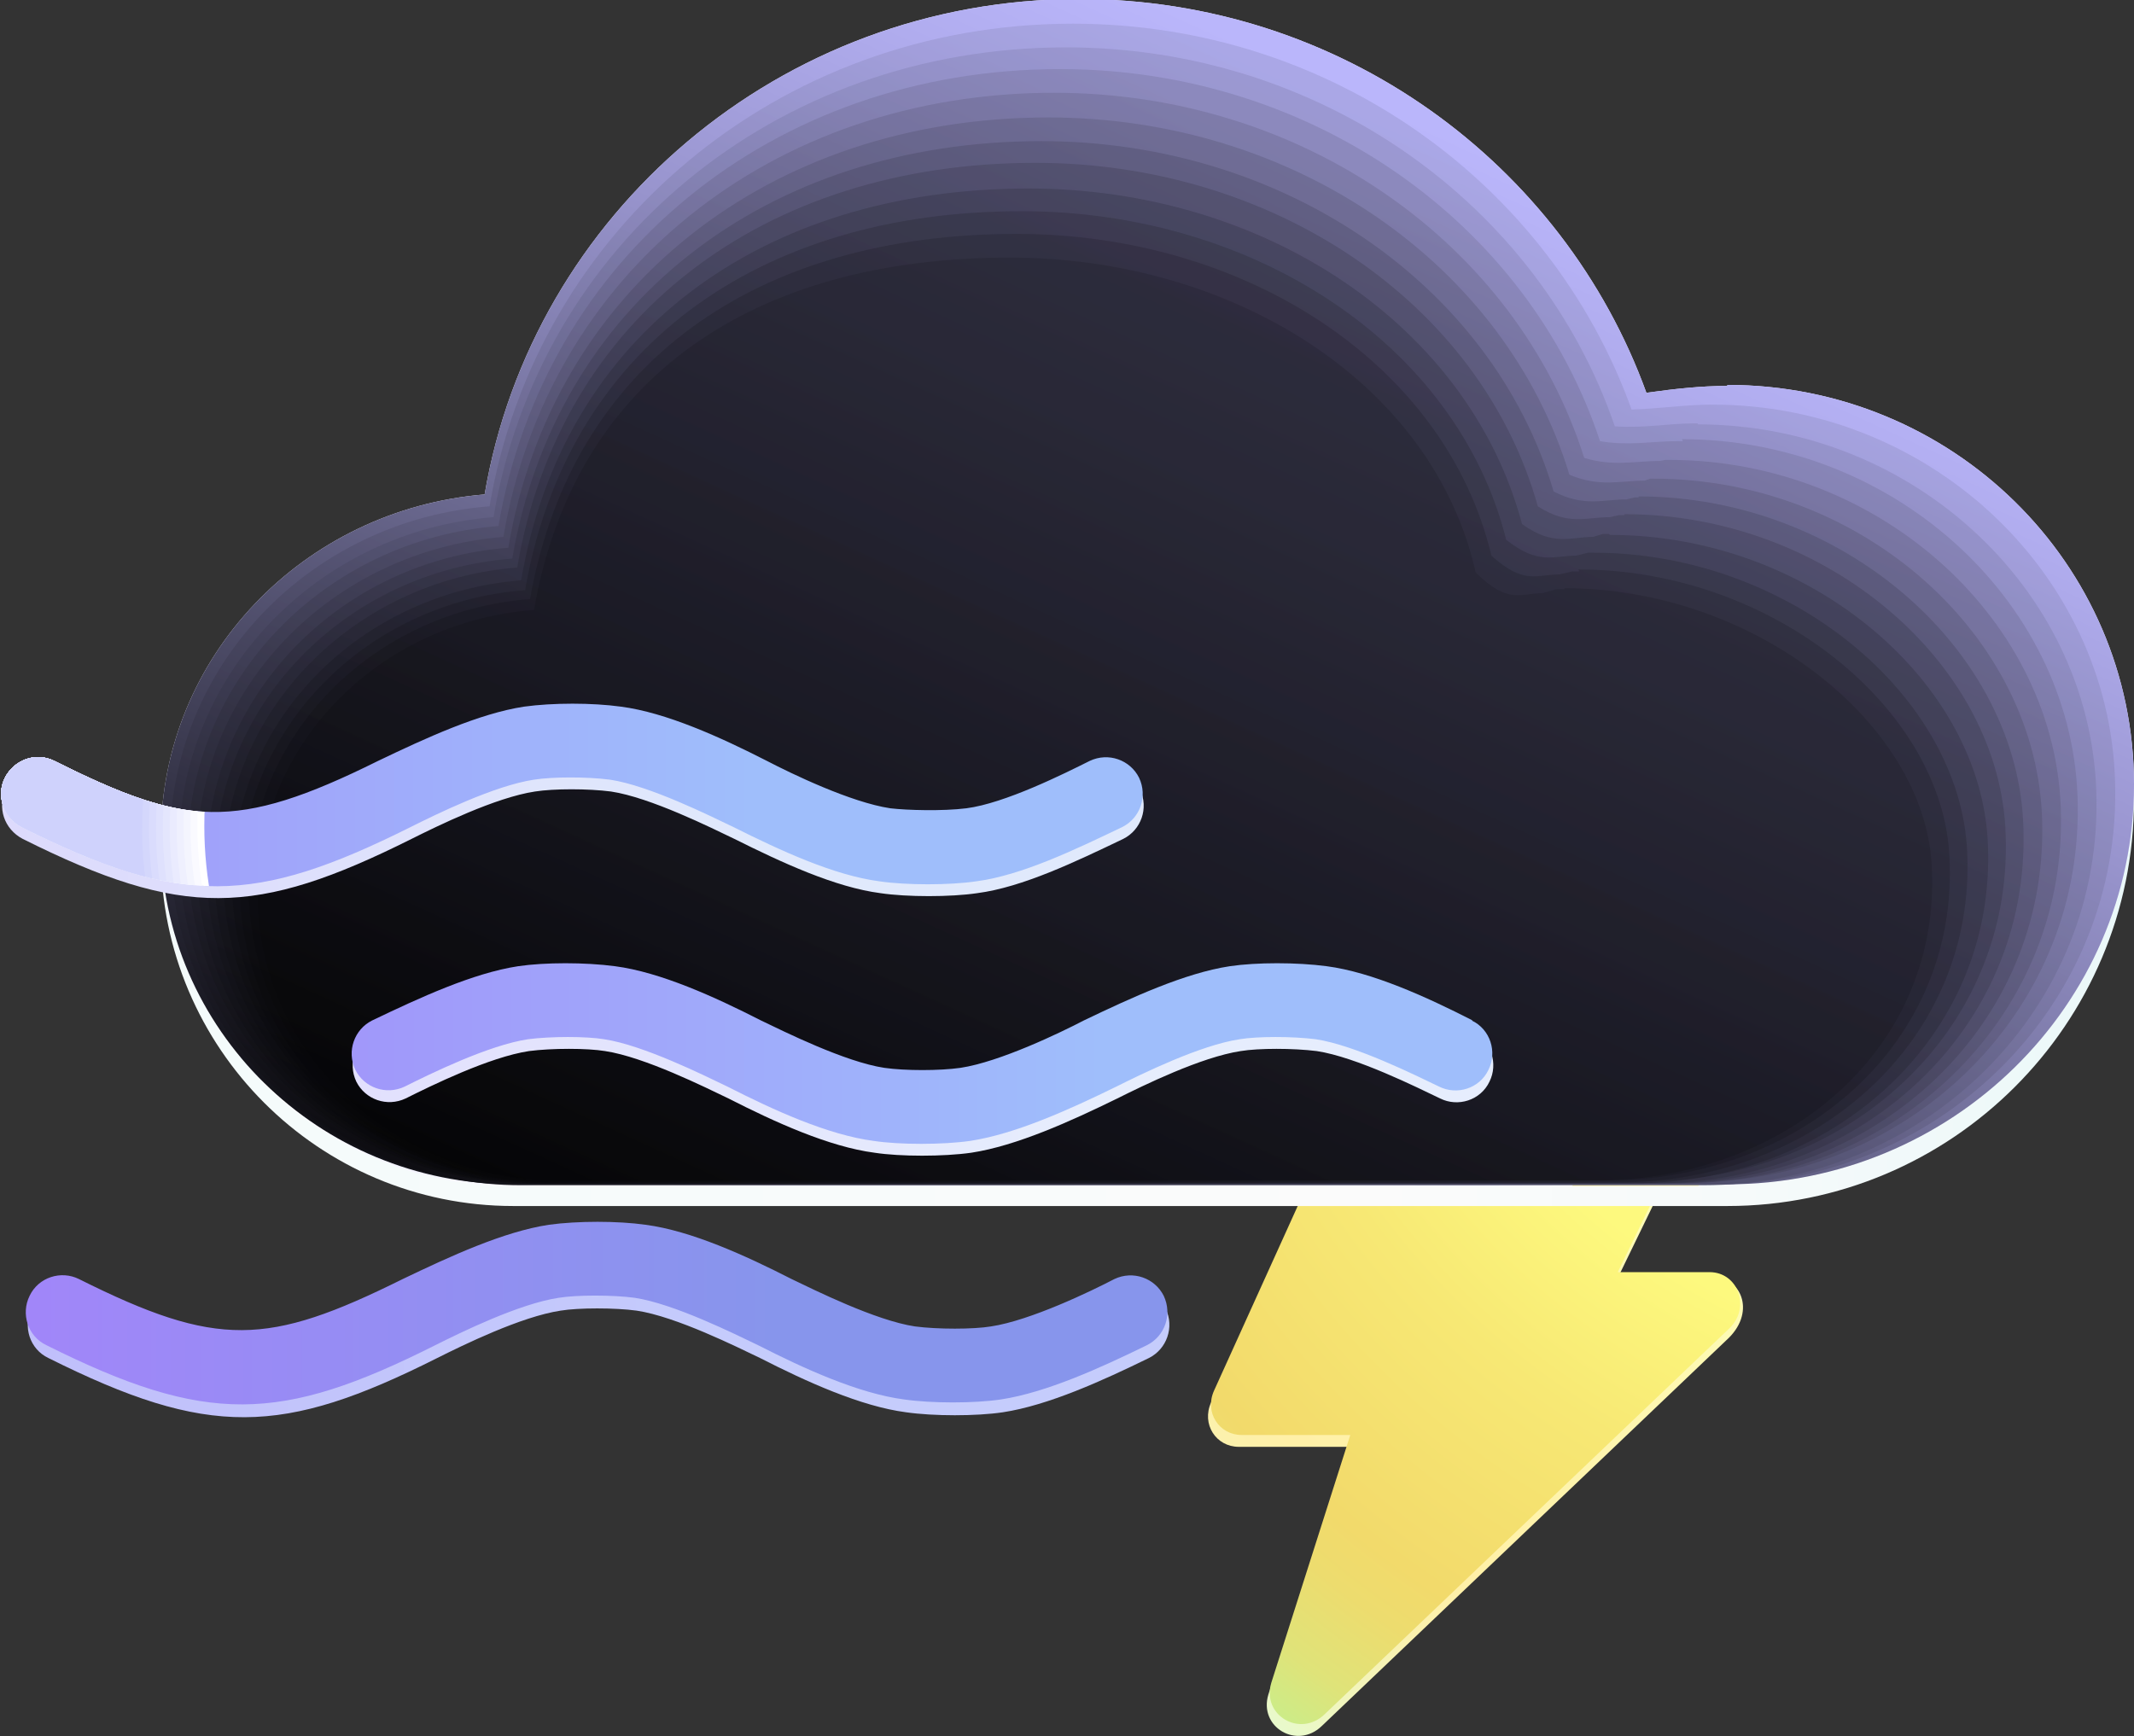 <?xml version="1.0" encoding="UTF-8"?><svg xmlns="http://www.w3.org/2000/svg" xmlns:xlink="http://www.w3.org/1999/xlink" viewBox="0 0 21.62 17.59"><rect x="0" y="0" width="21.62" height="17.59" fill="#333333" stroke="none"/><defs><style>.cls-1{fill:url(#_R_W_h_6);opacity:.28;}.cls-1,.cls-2,.cls-3,.cls-4,.cls-5,.cls-6,.cls-7,.cls-8,.cls-9,.cls-10,.cls-11,.cls-12,.cls-13,.cls-14,.cls-15,.cls-16,.cls-17,.cls-18,.cls-19,.cls-20,.cls-21,.cls-22,.cls-23,.cls-24,.cls-25,.cls-26,.cls-27,.cls-28,.cls-29,.cls-30,.cls-31,.cls-32,.cls-33,.cls-34,.cls-35,.cls-36,.cls-37,.cls-38,.cls-39,.cls-40,.cls-41,.cls-42,.cls-43,.cls-44,.cls-45,.cls-46,.cls-47,.cls-48,.cls-49,.cls-50,.cls-51,.cls-52,.cls-53{stroke-width:0px;}.cls-1,.cls-2,.cls-3,.cls-5,.cls-13,.cls-20,.cls-22,.cls-24,.cls-37,.cls-41,.cls-46,.cls-53{mix-blend-mode:screen;}.cls-2{fill:url(#_R_W_h_3);opacity:.2;}.cls-3{fill:url(#_R_W_h_44);opacity:.68;}.cls-4{fill:#e4e6fd;}.cls-4,.cls-6,.cls-7,.cls-8,.cls-15,.cls-17,.cls-23,.cls-25,.cls-39,.cls-40,.cls-54{mix-blend-mode:multiply;}.cls-5{fill:url(#_R_W_h_9);opacity:.44;}.cls-6,.cls-31{fill:#fff;}.cls-7{fill:#dadcfd;}.cls-8{fill:#cfd2fc;}.cls-9{fill:url(#_R_W_h_1887);}.cls-10{fill:#727272;}.cls-11{fill:#8e8e8e;}.cls-12,.cls-22{fill:#010101;}.cls-55{isolation:isolate;}.cls-13{fill:url(#_R_W_h_47);opacity:.92;}.cls-14{fill:#e3e3e3;}.cls-15{fill:#eaebfe;}.cls-16{fill:#393939;}.cls-17{fill:#dfe1fd;}.cls-18{fill:none;}.cls-19{fill:url(#_R_W_h_1849);}.cls-20{fill:url(#_R_W_h_12);opacity:.52;}.cls-56{clip-path:url(#clippath-1);}.cls-21{fill:#c7c7c7;}.cls-22{opacity:.12;}.cls-23{fill:#d4d7fc;}.cls-24{fill:url(#_R_W_h_7);opacity:.36;}.cls-25{fill:#f4f5fe;}.cls-26{fill:url(#_R_W_h_1857);}.cls-27{fill:url(#_R_W_h_1436);}.cls-28{fill:#f9f9fe;}.cls-29{fill:url(#_R_W_h_3396);}.cls-30{fill:#fcfcff;}.cls-32{fill:url(#_R_W_h_2918);}.cls-33{fill:#f3f3fd;}.cls-34{fill:url(#_R_W_h_43-2);}.cls-35{fill:#fafbfe;}.cls-57{clip-path:url(#clippath);}.cls-36{fill:#565656;}.cls-37{fill:url(#_R_W_h_771);}.cls-38{fill:#f9f1bf;}.cls-39{fill:#eff0fe;}.cls-40{fill:#fafaff;}.cls-41{fill:url(#_R_W_h_37);opacity:.6;}.cls-58{mask:url(#mask);}.cls-42{fill:url(#_R_W_h_1785);}.cls-43{fill:#f4f5fd;}.cls-44{fill:#1d1d1d;}.cls-45{fill:url(#_R_W_h_2954);}.cls-46{fill:url(#_R_W_h_46);opacity:.84;}.cls-47{fill:#f1f2fd;}.cls-48{fill:#f7f8fe;}.cls-49{fill:#f6f6fe;}.cls-50{fill:#fdfeff;}.cls-51{fill:url(#_R_W_h_43);}.cls-52{fill:#aaa;}.cls-53{fill:url(#_R_W_h_45);opacity:.76;}</style><radialGradient id="_R_W_h_2918" cx="104.2" cy="7.1" fx="104.2" fy="7.1" r="13.33" gradientTransform="translate(-82.8) skewX(-3.58)" gradientUnits="userSpaceOnUse"><stop offset=".5" stop-color="#fdfbb6"/><stop offset=".79" stop-color="#fff0a8"/><stop offset=".84" stop-color="#fbf1ae"/><stop offset=".92" stop-color="#f0f6bf"/><stop offset="1" stop-color="#dffedb"/><stop offset="1" stop-color="#dfffdc"/></radialGradient><radialGradient id="_R_W_h_2954" cx="104.14" cy="6.98" fx="104.14" fy="6.98" r="13.66" gradientTransform="translate(-82.8) skewX(-3.58)" gradientUnits="userSpaceOnUse"><stop offset=".5" stop-color="#fdf97e"/><stop offset=".63" stop-color="#f7e874"/><stop offset=".79" stop-color="#f2da6b"/><stop offset=".83" stop-color="#eddc6e"/><stop offset=".89" stop-color="#dfe379"/><stop offset=".94" stop-color="#c8ee8b"/><stop offset="1" stop-color="#a9fea4"/><stop offset="1" stop-color="#a9ffa5"/></radialGradient><linearGradient id="_R_W_h_1436" x1="1.63" y1="6.11" x2="21.62" y2="6.11" gradientUnits="userSpaceOnUse"><stop offset="0" stop-color="#f4fbfb"/><stop offset=".61" stop-color="#fbfbfb"/><stop offset=".8" stop-color="#f6fafa"/><stop offset="1" stop-color="#eaf8f9"/></linearGradient><radialGradient id="_R_W_h_3396" cx="16.22" cy="-.55" fx="16.22" fy="-.55" r="23.91" gradientUnits="userSpaceOnUse"><stop offset="0" stop-color="#ece8fd"/><stop offset=".35" stop-color="#ece8fd"/><stop offset=".7" stop-color="#e2e0f1"/><stop offset="1" stop-color="#d8d7e4"/></radialGradient><clipPath id="clippath"><path class="cls-18" d="M17.5,3.91h0c-.26,0-.54.03-.82.07-.36-1-.99-1.88-1.79-2.55-1.06-.89-2.44-1.43-3.95-1.43-.97,0-1.88.22-2.7.62-1.73.84-3,2.47-3.32,4.41-1.83.15-3.28,1.64-3.28,3.48,0,1.94,1.6,3.51,3.57,3.51h12.3c2.27,0,4.12-1.81,4.12-4.05s-1.84-4.05-4.12-4.05Z"/></clipPath><mask id="mask" x="11.56" y="9.98" width="6.4" height="4.39" maskUnits="userSpaceOnUse"><path class="cls-12" d="M17.56,9.98h-3.71c-.18,0-.34.11-.42.27l-1.87,4.11,5.26-1.54,1.09-2.25c.14-.28-.05-.59-.36-.59Z"/><path class="cls-44" d="M17.43,10.08h-3.54c-.17,0-.33.1-.4.26l-1.78,3.92,5.02-1.47,1.04-2.15c.13-.27-.05-.57-.34-.57Z"/><path class="cls-16" d="M17.3,10.18h-3.37c-.16,0-.31.1-.38.25l-1.7,3.73,4.77-1.4.99-2.04c.12-.26-.05-.54-.32-.54Z"/><path class="cls-36" d="M17.17,10.28h-3.2c-.15,0-.29.09-.36.23l-1.61,3.54,4.53-1.33.94-1.94c.12-.24-.04-.51-.31-.51Z"/><path class="cls-10" d="M17.04,10.38h-3.03c-.14,0-.28.09-.34.22l-1.52,3.35,4.29-1.25.89-1.84c.11-.23-.04-.48-.29-.48Z"/><path class="cls-11" d="M16.91,10.49h-2.85c-.14,0-.26.08-.32.21l-1.44,3.16,4.04-1.18.84-1.73c.11-.22-.04-.46-.27-.46Z"/><path class="cls-52" d="M16.79,10.59h-2.68c-.13,0-.25.08-.3.2l-1.35,2.97,3.8-1.11.79-1.63c.1-.2-.04-.43-.26-.43Z"/><path class="cls-21" d="M16.66,10.69h-2.51c-.12,0-.23.07-.28.18l-1.26,2.78,3.56-1.04.74-1.52c.09-.19-.03-.4-.24-.4Z"/><path class="cls-14" d="M16.53,10.79h-2.34c-.11,0-.21.07-.26.17l-1.18,2.59,3.31-.97.69-1.42c.09-.18-.03-.37-.22-.37Z"/><path class="cls-31" d="M16.4,10.89h-2.17c-.1,0-.2.06-.24.16l-1.09,2.4,3.07-.9.64-1.31c.08-.16-.03-.35-.21-.35Z"/></mask><linearGradient id="_R_W_h_771" x1="14.77" y1="1.41" x2="8.55" y2="15.03" gradientUnits="userSpaceOnUse"><stop offset="0" stop-color="#bab6fb"/><stop offset=".09" stop-color="#b0acee"/><stop offset=".26" stop-color="#9894cd"/><stop offset=".48" stop-color="#706e97"/><stop offset=".74" stop-color="#3a394e"/><stop offset="1" stop-color="#010101"/></linearGradient><linearGradient id="_R_W_h_47" x1="14.65" y1="1.62" x2="8.55" y2="14.98" gradientUnits="userSpaceOnUse"><stop offset="0" stop-color="#a9a6e4"/><stop offset=".1" stop-color="#9f9cd7"/><stop offset=".28" stop-color="#8784b6"/><stop offset=".51" stop-color="#5f5d80"/><stop offset=".8" stop-color="#292837"/><stop offset="1" stop-color="#010101"/></linearGradient><linearGradient id="_R_W_h_46" x1="14.54" y1="1.84" x2="8.56" y2="14.94" gradientUnits="userSpaceOnUse"><stop offset="0" stop-color="#9895ce"/><stop offset=".11" stop-color="#8e8cc1"/><stop offset=".3" stop-color="#7674a0"/><stop offset=".56" stop-color="#4e4d6a"/><stop offset=".87" stop-color="#191821"/><stop offset="1" stop-color="#010101"/></linearGradient><linearGradient id="_R_W_h_45" x1="14.42" y1="2.05" x2="8.56" y2="14.89" gradientUnits="userSpaceOnUse"><stop offset="0" stop-color="#8885b7"/><stop offset=".12" stop-color="#7e7baa"/><stop offset=".33" stop-color="#666389"/><stop offset=".61" stop-color="#3e3d53"/><stop offset=".96" stop-color="#08080a"/><stop offset="1" stop-color="#010101"/></linearGradient><linearGradient id="_R_W_h_44" x1="14.31" y1="2.26" x2="8.56" y2="14.84" gradientUnits="userSpaceOnUse"><stop offset="0" stop-color="#7774a0"/><stop offset=".13" stop-color="#6d6a93"/><stop offset=".37" stop-color="#555372"/><stop offset=".68" stop-color="#2d2c3d"/><stop offset="1" stop-color="#010101"/></linearGradient><linearGradient id="_R_W_h_37" x1="14.19" y1="2.47" x2="8.56" y2="14.8" gradientUnits="userSpaceOnUse"><stop offset="0" stop-color="#666489"/><stop offset=".15" stop-color="#5c5a7c"/><stop offset=".41" stop-color="#44425b"/><stop offset=".77" stop-color="#1c1c26"/><stop offset="1" stop-color="#010101"/></linearGradient><linearGradient id="_R_W_h_12" x1="14.08" y1="2.69" x2="8.57" y2="14.75" gradientUnits="userSpaceOnUse"><stop offset="0" stop-color="#555373"/><stop offset=".17" stop-color="#4b4a66"/><stop offset=".48" stop-color="#333245"/><stop offset=".89" stop-color="#0c0c10"/><stop offset="1" stop-color="#010101"/></linearGradient><linearGradient id="_R_W_h_9" x1="13.96" y1="2.9" x2="8.57" y2="14.71" gradientUnits="userSpaceOnUse"><stop offset="0" stop-color="#44435c"/><stop offset=".2" stop-color="#3a394f"/><stop offset=".57" stop-color="#22222e"/><stop offset="1" stop-color="#010101"/></linearGradient><linearGradient id="_R_W_h_7" x1="13.85" y1="3.11" x2="8.57" y2="14.66" gradientUnits="userSpaceOnUse"><stop offset="0" stop-color="#333245"/><stop offset=".26" stop-color="#292938"/><stop offset=".72" stop-color="#111117"/><stop offset="1" stop-color="#010101"/></linearGradient><linearGradient id="_R_W_h_6" x1="13.73" y1="3.32" x2="8.58" y2="14.61" gradientUnits="userSpaceOnUse"><stop offset="0" stop-color="#23222e"/><stop offset=".36" stop-color="#191821"/><stop offset="1" stop-color="#010101"/></linearGradient><linearGradient id="_R_W_h_3" x1="13.62" y1="3.53" x2="8.58" y2="14.57" gradientUnits="userSpaceOnUse"><stop offset="0" stop-color="#121118"/><stop offset=".61" stop-color="#08080b"/><stop offset="1" stop-color="#010101"/></linearGradient><linearGradient id="_R_W_h_1785" x1=".02" y1="8.17" x2="11.59" y2="8.17" gradientUnits="userSpaceOnUse"><stop offset="0" stop-color="#dddafc"/><stop offset=".66" stop-color="#e0e9fc"/></linearGradient><linearGradient id="_R_W_h_1849" x1=".27" y1="13.43" x2="11.85" y2="13.43" gradientUnits="userSpaceOnUse"><stop offset="0" stop-color="#c0bffb"/><stop offset=".66" stop-color="#c5ccfc"/></linearGradient><linearGradient id="_R_W_h_1857" x1="3.56" y1="10.79" x2="15.14" y2="10.79" gradientUnits="userSpaceOnUse"><stop offset="0" stop-color="#e2e0fd"/><stop offset=".66" stop-color="#e6edfd"/></linearGradient><linearGradient id="_R_W_h_43" x1="0" y1="8.05" x2="11.57" y2="8.05" gradientUnits="userSpaceOnUse"><stop offset="0" stop-color="#a198fa"/><stop offset=".03" stop-color="#a099fa"/><stop offset=".66" stop-color="#9fbefb"/></linearGradient><clipPath id="clippath-1"><path class="cls-18" d="M11.54,7.88c-.09-.18-.31-.26-.5-.17-.26.13-.86.43-1.25.48-.24.03-.6.02-.77,0-.4-.06-1-.35-1.25-.48-.47-.24-1.02-.49-1.48-.55-.29-.04-.69-.04-.98,0-.46.07-1,.32-1.48.55-.55.27-.96.43-1.33.49-.62.1-1.13-.08-1.95-.49-.18-.09-.4-.02-.5.17-.09.18-.02.4.17.5,1.62.81,2.36.79,3.94,0,.26-.13.85-.42,1.25-.48.19-.03.54-.03.77,0,.4.06,1.02.37,1.25.48.48.24,1.02.49,1.48.55.27.04.71.04.98,0,.46-.06,1-.32,1.48-.55.18-.09.26-.31.17-.5Z"/></clipPath><linearGradient id="_R_W_h_1887" x1=".26" y1="13.31" x2="11.83" y2="13.31" gradientUnits="userSpaceOnUse"><stop offset="0" stop-color="#a186f9"/><stop offset=".66" stop-color="#8795ec"/></linearGradient><linearGradient id="_R_W_h_43-2" x1="3.55" y1="10.67" x2="15.12" y2="10.67" xlink:href="#_R_W_h_43"/></defs><g class="cls-55"><g id="Layer_2"><g id="Main_1"><path class="cls-32" d="M16.36,13.01l.85-1.75c.11-.22-.04-.46-.28-.46h-2.89c-.14,0-.26.08-.32.21l-1.45,3.2c-.1.22.05.45.28.45h1.1l-.8,2.51c-.1.33.29.56.54.32l4.1-3.91c.3-.27.16-.62-.11-.64l-1.03.07Z"/><path class="cls-45" d="M16.39,12.89l.85-1.75c.11-.22-.04-.46-.28-.46h-2.89c-.14,0-.26.08-.32.21l-1.45,3.2c-.1.22.05.45.28.45h1.1l-.8,2.51c-.1.33.29.56.54.32l4.1-3.91c.22-.21.09-.57-.2-.57h-.94Z"/><path class="cls-27" d="M17.5,3.98h0c-.26,0-.54.03-.82.07-.84-2.36-3.09-4.05-5.75-4.05-3.03,0-5.54,2.21-6.02,5.11-1.83.15-3.28,1.67-3.28,3.54,0,1.97,1.6,3.57,3.57,3.57h12.3c2.27,0,4.12-1.84,4.12-4.12s-1.84-4.12-4.12-4.12Z"/><path class="cls-29" d="M17.5,3.91h0c-.26,0-.54.03-.82.07-.84-2.32-3.09-3.99-5.75-3.99-3.03,0-5.54,2.18-6.02,5.02-1.83.15-3.28,1.64-3.28,3.48,0,1.94,1.6,3.51,3.57,3.51h12.3c2.27,0,4.12-1.81,4.12-4.05s-1.84-4.05-4.12-4.05Z"/><g class="cls-57"><g class="cls-54"><path class="cls-31" d="M-1.01,8.34c.81-1.59,2.14-.04,3.25-.19.87-.12,1.75-1.13,3.42-1.06.65.03,1.41.21,2.34.67,1.14.56,1.37.54,2.47,0,1.54-.76,2.69,1.54,1.16,2.3-1.92.94-3.13.73-4.05.35-.68-.29-1.2-.67-1.72-.74-.95-.14-1.94.84-3.26,1.03-1.82.25-4.41-.77-3.61-2.36Z"/><path class="cls-50" d="M-.92,8.37c.75-1.46,1.95-.02,3.13-.11.93-.08,1.81-1.08,3.45-1.03.65.02,1.38.2,2.3.64,1.12.55,1.42.53,2.5,0,1.44-.71,2.49,1.41,1.05,2.11-1.84.9-3.02.69-3.91.31-.67-.28-1.21-.64-1.75-.71-.96-.12-2,.87-3.29,1.01-1.81.19-4.21-.78-3.47-2.22Z"/><path class="cls-30" d="M-.83,8.39c.7-1.33,1.76,0,3-.04.98-.03,1.87-1.03,3.48-1,.65.01,1.36.18,2.25.62,1.1.54,1.47.51,2.53,0,1.35-.65,2.28,1.27.95,1.93-1.76.86-2.9.64-3.78.27-.67-.28-1.22-.62-1.78-.68-.97-.1-2.05.9-3.31.99-1.8.13-4.02-.78-3.33-2.09Z"/><path class="cls-35" d="M-.74,8.42c.64-1.19,1.57.01,2.88.03,1.04.01,1.92-.99,3.51-.97.65,0,1.33.17,2.2.59,1.07.53,1.52.49,2.56,0,1.26-.6,2.08,1.14.84,1.74-1.67.82-2.79.59-3.64.23-.66-.28-1.23-.6-1.81-.65-.99-.08-2.1.93-3.34.98-1.79.06-3.82-.78-3.19-1.95Z"/><path class="cls-28" d="M-.65,8.45c.58-1.06,1.38.03,2.76.1,1.1.06,1.98-.94,3.54-.94.65,0,1.3.15,2.15.57,1.05.51,1.57.47,2.58,0,1.16-.54,1.87,1,.73,1.56-1.59.78-2.67.55-3.5.18-.65-.28-1.24-.57-1.84-.61-1-.07-2.16.96-3.36.96-1.78,0-3.63-.78-3.06-1.82Z"/><path class="cls-48" d="M-.56,8.47c.53-.93,1.19.04,2.64.18,1.15.1,2.04-.89,3.58-.91.65,0,1.27.14,2.1.54,1.03.5,1.61.45,2.61,0,1.07-.49,1.67.86.63,1.37-1.51.74-2.55.5-3.37.14-.65-.28-1.25-.55-1.87-.58-1.01-.05-2.21.99-3.39.94-1.77-.07-3.43-.79-2.92-1.69Z"/><path class="cls-49" d="M-.47,8.5c.47-.79,1,.06,2.52.25,1.21.15,2.1-.85,3.61-.88.65-.01,1.24.12,2.05.52,1,.49,1.66.43,2.64,0,.97-.43,1.46.73.52,1.19-1.43.7-2.44.45-3.23.1-.64-.28-1.26-.53-1.9-.55-1.02-.04-2.27,1.02-3.42.92-1.76-.14-3.24-.79-2.78-1.55Z"/><path class="cls-43" d="M-.37,8.52c.42-.66.82.08,2.4.32,1.27.19,2.16-.8,3.64-.84.65-.02,1.21.11,2,.49.98.48,1.71.41,2.67,0,.87-.38,1.25.59.41,1-1.35.67-2.32.41-3.09.06-.63-.28-1.27-.51-1.94-.52-1.03-.02-2.32,1.04-3.44.91-1.75-.21-3.04-.79-2.64-1.42Z"/><path class="cls-33" d="M-.28,8.55c.36-.53.63.09,2.27.39,1.32.24,2.22-.75,3.67-.81.65-.03,1.18.09,1.95.47.95.46,1.75.39,2.69,0,.78-.33,1.05.45.31.82-1.27.63-2.21.36-2.96.02-.62-.28-1.28-.49-1.97-.49-1.05,0-2.37,1.07-3.47.89-1.74-.28-2.85-.79-2.51-1.28Z"/><path class="cls-47" d="M-.19,8.57c.31-.39.44.11,2.15.47,1.38.28,2.28-.71,3.7-.78.65-.03,1.16.08,1.9.44.93.45,1.8.37,2.72,0,.68-.28.84.32.2.63-1.19.59-2.09.31-2.82-.02-.62-.28-1.29-.46-2-.46-1.06,0-2.42,1.09-3.49.87-1.73-.36-2.65-.79-2.37-1.15Z"/></g><g class="cls-58"><path class="cls-38" d="M17.56,9.98h-3.71c-.18,0-.34.11-.42.27l-1.87,4.11,5.26-1.54,1.09-2.25c.14-.28-.05-.59-.36-.59Z"/></g><g class="cls-54"><path class="cls-31" d="M15.91,12.08c-.81,1.59-2.14.04-3.25.19-.87.12-1.75,1.13-3.42,1.06-.65-.03-1.41-.21-2.35-.67-1.14-.56-1.37-.54-2.47,0-1.54.76-2.69-1.54-1.16-2.3,1.92-.94,3.13-.73,4.05-.35.68.29,1.2.67,1.72.74.95.14,1.94-.84,3.26-1.03,1.82-.25,4.41.77,3.61,2.36Z"/><path class="cls-50" d="M15.82,12.05c-.75,1.46-1.95.02-3.13.11-.93.08-1.81,1.08-3.45,1.03-.65-.02-1.38-.2-2.3-.64-1.12-.55-1.42-.53-2.5,0-1.44.71-2.49-1.41-1.05-2.11,1.84-.9,3.02-.69,3.91-.31.67.28,1.21.64,1.75.71.96.12,2-.87,3.29-1.01,1.81-.19,4.21.78,3.47,2.22Z"/><path class="cls-30" d="M15.73,12.02c-.7,1.33-1.76,0-3,.04-.98.03-1.87,1.03-3.48,1-.65-.01-1.36-.18-2.25-.62-1.1-.54-1.47-.51-2.53,0-1.35.65-2.28-1.27-.95-1.93,1.76-.86,2.9-.64,3.78-.27.67.28,1.22.62,1.78.68.97.1,2.05-.9,3.31-.99,1.8-.13,4.02.78,3.33,2.09Z"/><path class="cls-35" d="M15.64,12c-.64,1.19-1.57-.01-2.88-.03-1.04-.01-1.92.99-3.51.97-.65,0-1.33-.17-2.2-.59-1.07-.53-1.52-.49-2.56,0-1.26.6-2.08-1.14-.84-1.74,1.67-.82,2.79-.59,3.64-.23.66.28,1.23.6,1.81.65.99.08,2.1-.93,3.34-.98,1.79-.06,3.82.78,3.19,1.95Z"/><path class="cls-28" d="M15.55,11.97c-.58,1.06-1.38-.03-2.76-.1-1.1-.06-1.98.94-3.54.94-.65,0-1.3-.15-2.15-.57-1.05-.51-1.56-.47-2.58,0-1.16.54-1.87-1-.73-1.56,1.59-.78,2.67-.55,3.5-.18.65.28,1.24.57,1.84.61,1,.07,2.16-.98,3.36-.96,1.78.04,3.63.78,3.06,1.82Z"/><path class="cls-48" d="M15.45,11.95c-.53.93-1.19-.04-2.64-.18-1.15-.1-2.04.89-3.58.91-.65,0-1.27-.14-2.1-.54-1.03-.5-1.61-.45-2.61,0-1.07.49-1.67-.86-.63-1.37,1.51-.74,2.55-.5,3.37-.14.65.28,1.25.55,1.87.58,1.01.05,2.21-.99,3.39-.94,1.77.07,3.43.79,2.92,1.69Z"/><path class="cls-49" d="M15.36,11.92c-.47.79-1-.06-2.52-.25-1.21-.15-2.1.85-3.61.88-.65.01-1.24-.12-2.05-.52-1-.49-1.66-.43-2.64,0-.97.43-1.46-.73-.52-1.19,1.43-.7,2.44-.45,3.23-.1.64.28,1.26.53,1.9.55,1.02.04,2.27-1.02,3.42-.92,1.76.14,3.24.79,2.78,1.55Z"/><path class="cls-43" d="M15.27,11.9c-.42.66-.82-.08-2.4-.32-1.27-.19-2.16.8-3.64.84-.65.02-1.21-.11-2-.49-.98-.48-1.71-.41-2.67,0-.87.38-1.25-.59-.41-1,1.35-.67,2.32-.41,3.09-.06.63.28,1.27.51,1.94.52,1.03.02,2.32-1.04,3.44-.91,1.75.21,3.04.79,2.64,1.42Z"/><path class="cls-33" d="M15.18,11.87c-.36.53-.63-.09-2.27-.39-1.32-.24-2.22.75-3.67.81-.65.03-1.18-.09-1.95-.47-.95-.46-1.75-.39-2.69,0-.78.33-1.05-.45-.31-.82,1.27-.63,2.21-.36,2.96-.02.62.28,1.28.49,1.97.49,1.05,0,2.37-1.07,3.47-.89,1.74.28,2.85.79,2.51,1.28Z"/><path class="cls-47" d="M15.09,11.84c-.31.39-.44-.11-2.15-.47-1.38-.28-2.28.71-3.7.78-.65.03-1.16-.08-1.9-.44-.93-.45-1.8-.37-2.72,0-.68.28-.84-.32-.2-.63,1.19-.59,2.09-.31,2.82.02.62.28,1.29.46,2,.46,1.06-.01,2.42-1.09,3.49-.87,1.73.36,2.65.79,2.37,1.15Z"/></g></g><path class="cls-37" d="M17.5,3.91h0c-.26,0-.54.03-.82.07-.84-2.32-3.09-3.99-5.75-3.99-3.03,0-5.54,2.18-6.02,5.02-1.83.15-3.28,1.64-3.28,3.48,0,1.94,1.6,3.51,3.57,3.51h12.3c2.27,0,4.12-1.81,4.12-4.05s-1.84-4.05-4.12-4.05Z"/><path class="cls-13" d="M17.35,4.1h0s0,0,0,0h-.01c-.26,0-.52.04-.81.05C15.71,1.87,13.49.24,10.87.24,7.88.24,5.43,2.33,4.96,5.13c-1.81.14-3.24,1.61-3.24,3.42,0,1.91,1.58,3.45,3.52,3.45h12.14c2.24,0,4.06-1.77,4.05-3.97,0-2.16-1.84-3.93-4.08-3.93Z"/><path class="cls-46" d="M17.2,4.29h-.01s0,0,0,0h-.03c-.25,0-.5.05-.8.03-.77-2.25-2.98-3.84-5.56-3.84-2.95,0-5.34,2-5.8,4.76-1.78.14-3.19,1.59-3.19,3.37,0,1.88,1.55,3.4,3.47,3.4h11.97c2.21,0,4.01-1.73,3.99-3.89-.01-2.09-1.83-3.82-4.04-3.82Z"/><path class="cls-53" d="M17.05,4.47h-.02s0,0,0,0h0s-.04,0-.04,0c-.25,0-.49.05-.78,0-.73-2.21-2.92-3.77-5.47-3.77-2.91,0-5.23,1.91-5.69,4.63-1.76.14-3.15,1.56-3.15,3.31,0,1.85,1.53,3.34,3.42,3.34h11.81c2.18,0,3.95-1.69,3.92-3.82-.02-2.01-1.82-3.71-4.01-3.71Z"/><path class="cls-3" d="M16.9,4.66h-.03s0,0,0,0h0s-.05.01-.05.01c-.25,0-.47.06-.77-.03-.69-2.18-2.86-3.7-5.37-3.7-2.87,0-5.13,1.83-5.58,4.5-1.74.14-3.11,1.54-3.11,3.26,0,1.82,1.51,3.29,3.38,3.29h11.65c2.15,0,3.9-1.65,3.86-3.74-.03-1.94-1.82-3.59-3.97-3.59Z"/><path class="cls-41" d="M16.75,4.85h-.03s0,0,0,0h0s-.06.02-.06.02c-.24,0-.45.07-.76-.06-.65-2.14-2.8-3.62-5.28-3.62-2.83,0-5.03,1.74-5.47,4.36-1.71.13-3.06,1.51-3.06,3.21,0,1.79,1.49,3.23,3.33,3.23h11.48c2.12,0,3.84-1.6,3.79-3.66-.04-1.87-1.81-3.48-3.94-3.48Z"/><path class="cls-20" d="M16.6,5.04h-.04s0,0,0,0c0,0-.08.02-.08.02-.24,0-.43.08-.74-.08-.62-2.1-2.75-3.55-5.19-3.55-2.79,0-4.92,1.65-5.36,4.23-1.69.13-3.02,1.48-3.02,3.15,0,1.75,1.47,3.18,3.28,3.18h11.32c2.09,0,3.79-1.56,3.73-3.59-.04-1.79-1.81-3.37-3.9-3.37Z"/><path class="cls-5" d="M16.45,5.22h-.05s0,0,0,0l-.09.02c-.24,0-.42.09-.73-.11-.58-2.07-2.69-3.48-5.09-3.48-2.75,0-4.82,1.56-5.25,4.1-1.66.13-2.98,1.46-2.98,3.1,0,1.72,1.45,3.12,3.24,3.12h11.16c2.06,0,3.73-1.52,3.66-3.51-.05-1.72-1.8-3.25-3.86-3.25Z"/><path class="cls-24" d="M16.3,5.41h-.06s0,0,0,0l-.1.03c-.23,0-.4.1-.72-.13-.54-2.03-2.63-3.4-5-3.4-2.71,0-4.72,1.48-5.14,3.97-1.64.13-2.93,1.43-2.93,3.04,0,1.69,1.43,3.07,3.19,3.07h11c2.03,0,3.68-1.48,3.6-3.43-.06-1.64-1.79-3.14-3.83-3.14Z"/><path class="cls-1" d="M16.15,5.6h-.06s0,0,0,0l-.12.03c-.23,0-.38.1-.71-.16-.5-1.99-2.57-3.33-4.91-3.33-2.67,0-4.61,1.39-5.03,3.84-1.61.12-2.89,1.41-2.89,2.99,0,1.66,1.41,3.01,3.14,3.01h10.83c2,0,3.62-1.44,3.53-3.35-.07-1.57-1.79-3.03-3.79-3.03Z"/><path class="cls-2" d="M16,5.79h-.07s0,0,0,0l-.13.03c-.23,0-.36.11-.69-.19-.47-1.96-2.51-3.26-4.81-3.26-2.63,0-4.51,1.3-4.93,3.7-1.59.12-2.85,1.38-2.85,2.93,0,1.63,1.38,2.96,3.09,2.96h10.67c1.97,0,3.57-1.39,3.47-3.28-.07-1.49-1.78-2.91-3.76-2.91Z"/><path class="cls-22" d="M15.85,5.97h-.08s0,0,0,0c0,0-.14.04-.14.04-.22,0-.35.12-.68-.21-.43-1.92-2.46-3.19-4.72-3.19-2.59,0-4.41,1.21-4.82,3.57-1.57.12-2.8,1.36-2.8,2.88,0,1.6,1.36,2.9,3.05,2.9h10.51c1.94,0,3.51-1.35,3.4-3.2-.08-1.42-1.78-2.8-3.72-2.8Z"/><path class="cls-42" d="M11.55,8c-.09-.18-.31-.26-.5-.17-.26.13-.86.43-1.25.48-.24.03-.6.02-.77,0-.4-.06-1-.36-1.25-.48-.47-.24-1.02-.49-1.48-.55-.29-.04-.69-.04-.98,0-.46.07-1,.32-1.48.55-1.45.72-1.96.66-3.28,0-.18-.09-.4-.02-.5.17-.09.18-.02.4.17.5,1.62.81,2.36.79,3.94,0,.26-.13.85-.42,1.25-.48.19-.03.54-.03.77,0,.4.06,1.02.37,1.25.48.48.24,1.02.49,1.48.55.27.04.71.04.98,0,.46-.06,1-.32,1.48-.55.18-.09.26-.31.17-.5Z"/><path class="cls-19" d="M11.81,13.26c-.09-.18-.31-.26-.5-.17-.23.12-.85.42-1.25.48-.18.03-.54.03-.77,0-.4-.06-1.02-.37-1.25-.48-.47-.24-1.02-.49-1.48-.55-.28-.04-.69-.04-.98,0-.46.07-1,.32-1.48.55-1.37.68-1.88.7-3.28,0-.18-.09-.41-.02-.5.17-.09.18-.02.41.17.5,1.62.81,2.37.79,3.94,0,.26-.13.85-.42,1.25-.48.18-.03.55-.03.77,0,.4.06,1.02.37,1.25.48.47.24,1.02.49,1.48.55.28.04.71.04.98,0,.46-.07,1.01-.32,1.48-.55.18-.09.26-.31.17-.5Z"/><path class="cls-26" d="M14.93,10.46c-.47-.24-1.02-.49-1.48-.55-.3-.04-.71-.04-.98,0-.46.07-1,.32-1.48.55-.23.12-.85.42-1.25.48-.21.03-.56.03-.77,0-.4-.06-1.02-.37-1.25-.48-.48-.24-1.02-.49-1.48-.55-.3-.04-.71-.04-.98,0-.46.07-1,.32-1.48.55-.18.09-.26.31-.17.5.09.18.31.26.5.17.26-.13.85-.42,1.25-.48.23-.03.59-.03.77,0,.4.06,1.02.37,1.25.48.47.24,1.02.49,1.48.55.26.04.7.04.98,0,.46-.07,1.01-.32,1.48-.55.26-.13.85-.42,1.25-.48.18-.03.53-.03.77,0,.4.06,1.02.37,1.25.48.18.09.41.02.5-.17.09-.18.02-.41-.17-.5Z"/><path class="cls-51" d="M11.54,7.88c-.09-.18-.31-.26-.5-.17-.26.13-.86.43-1.25.48-.24.03-.6.02-.77,0-.4-.06-1-.35-1.25-.48-.47-.24-1.02-.49-1.48-.55-.29-.04-.69-.04-.98,0-.46.07-1,.32-1.48.55-1.45.72-1.96.66-3.28,0-.18-.09-.4-.02-.5.17-.09.18-.02.4.17.5,1.62.81,2.36.79,3.94,0,.26-.13.85-.42,1.25-.48.19-.03.54-.03.77,0,.4.06,1.02.37,1.25.48.48.24,1.02.49,1.48.55.27.04.71.04.98,0,.46-.06,1-.32,1.48-.55.18-.09.26-.31.17-.5Z"/><g class="cls-56"><path class="cls-6" d="M2.38,9.89c-.2-.47-.31-.98-.31-1.52,0-.3.03-.59.1-.86l-2.42-.74.45,3,2.19.12Z"/><path class="cls-40" d="M2.31,9.89c-.2-.47-.31-.98-.31-1.52,0-.3.03-.59.1-.86l-2.42-.74.45,3,2.19.12Z"/><path class="cls-25" d="M2.24,9.9c-.2-.47-.31-.98-.31-1.52,0-.3.03-.59.1-.86l-2.42-.74L.05,9.78l2.19.12Z"/><path class="cls-39" d="M2.17,9.9c-.2-.47-.31-.98-.31-1.52,0-.3.03-.59.1-.86l-2.42-.74L-.02,9.78l2.19.12Z"/><path class="cls-15" d="M2.1,9.9c-.2-.47-.31-.98-.31-1.52,0-.3.03-.59.1-.86l-2.42-.74.45,3,2.19.12Z"/><path class="cls-4" d="M2.03,9.91c-.2-.47-.31-.98-.31-1.52,0-.3.03-.59.1-.86l-2.42-.74.45,3,2.19.12Z"/><path class="cls-17" d="M1.96,9.91c-.2-.47-.31-.98-.31-1.52,0-.3.03-.59.1-.86l-2.42-.74.45,3,2.19.12Z"/><path class="cls-7" d="M1.89,9.91c-.2-.47-.31-.98-.31-1.52,0-.3.03-.59.1-.86l-2.42-.74.45,3,2.19.12Z"/><path class="cls-23" d="M1.82,9.92c-.2-.47-.31-.98-.31-1.52,0-.3.03-.59.1-.86l-2.42-.74.45,3,2.19.12Z"/><path class="cls-8" d="M1.75,9.92c-.2-.47-.31-.98-.31-1.52,0-.3.03-.59.1-.86l-2.42-.74.45,3,2.19.12Z"/></g><path class="cls-9" d="M11.79,13.13c-.09-.18-.31-.26-.5-.17-.23.12-.85.42-1.25.48-.18.03-.54.03-.77,0-.4-.06-1.02-.37-1.25-.48-.47-.24-1.02-.49-1.48-.55-.28-.04-.69-.04-.98,0-.46.07-1,.32-1.48.55-1.37.68-1.88.7-3.28,0-.18-.09-.41-.02-.5.17-.09.18-.02.41.17.5,1.62.81,2.37.79,3.94,0,.26-.13.85-.42,1.25-.48.18-.03.55-.03.77,0,.4.06,1.02.37,1.25.48.47.24,1.02.49,1.48.55.28.04.71.04.98,0,.46-.07,1.01-.32,1.48-.55.18-.09.26-.31.17-.5Z"/><path class="cls-34" d="M14.92,10.34c-.47-.24-1.02-.49-1.48-.55-.3-.04-.71-.04-.98,0-.46.07-1,.32-1.48.55-.23.12-.85.42-1.25.48-.21.03-.56.03-.77,0-.4-.06-1.02-.37-1.25-.48-.47-.24-1.02-.49-1.48-.55-.3-.04-.71-.04-.98,0-.46.07-1,.32-1.48.55-.18.09-.26.31-.17.5.09.18.31.26.5.17.26-.13.85-.42,1.25-.48.23-.03.59-.03.77,0,.4.06,1.02.37,1.25.48.47.24,1.02.49,1.48.55.26.04.7.04.98,0,.46-.07,1.01-.32,1.48-.55.26-.13.85-.42,1.25-.48.18-.03.53-.03.77,0,.4.06,1.02.37,1.25.48.18.09.41.02.5-.17.09-.18.02-.41-.17-.5Z"/></g></g></g></svg>